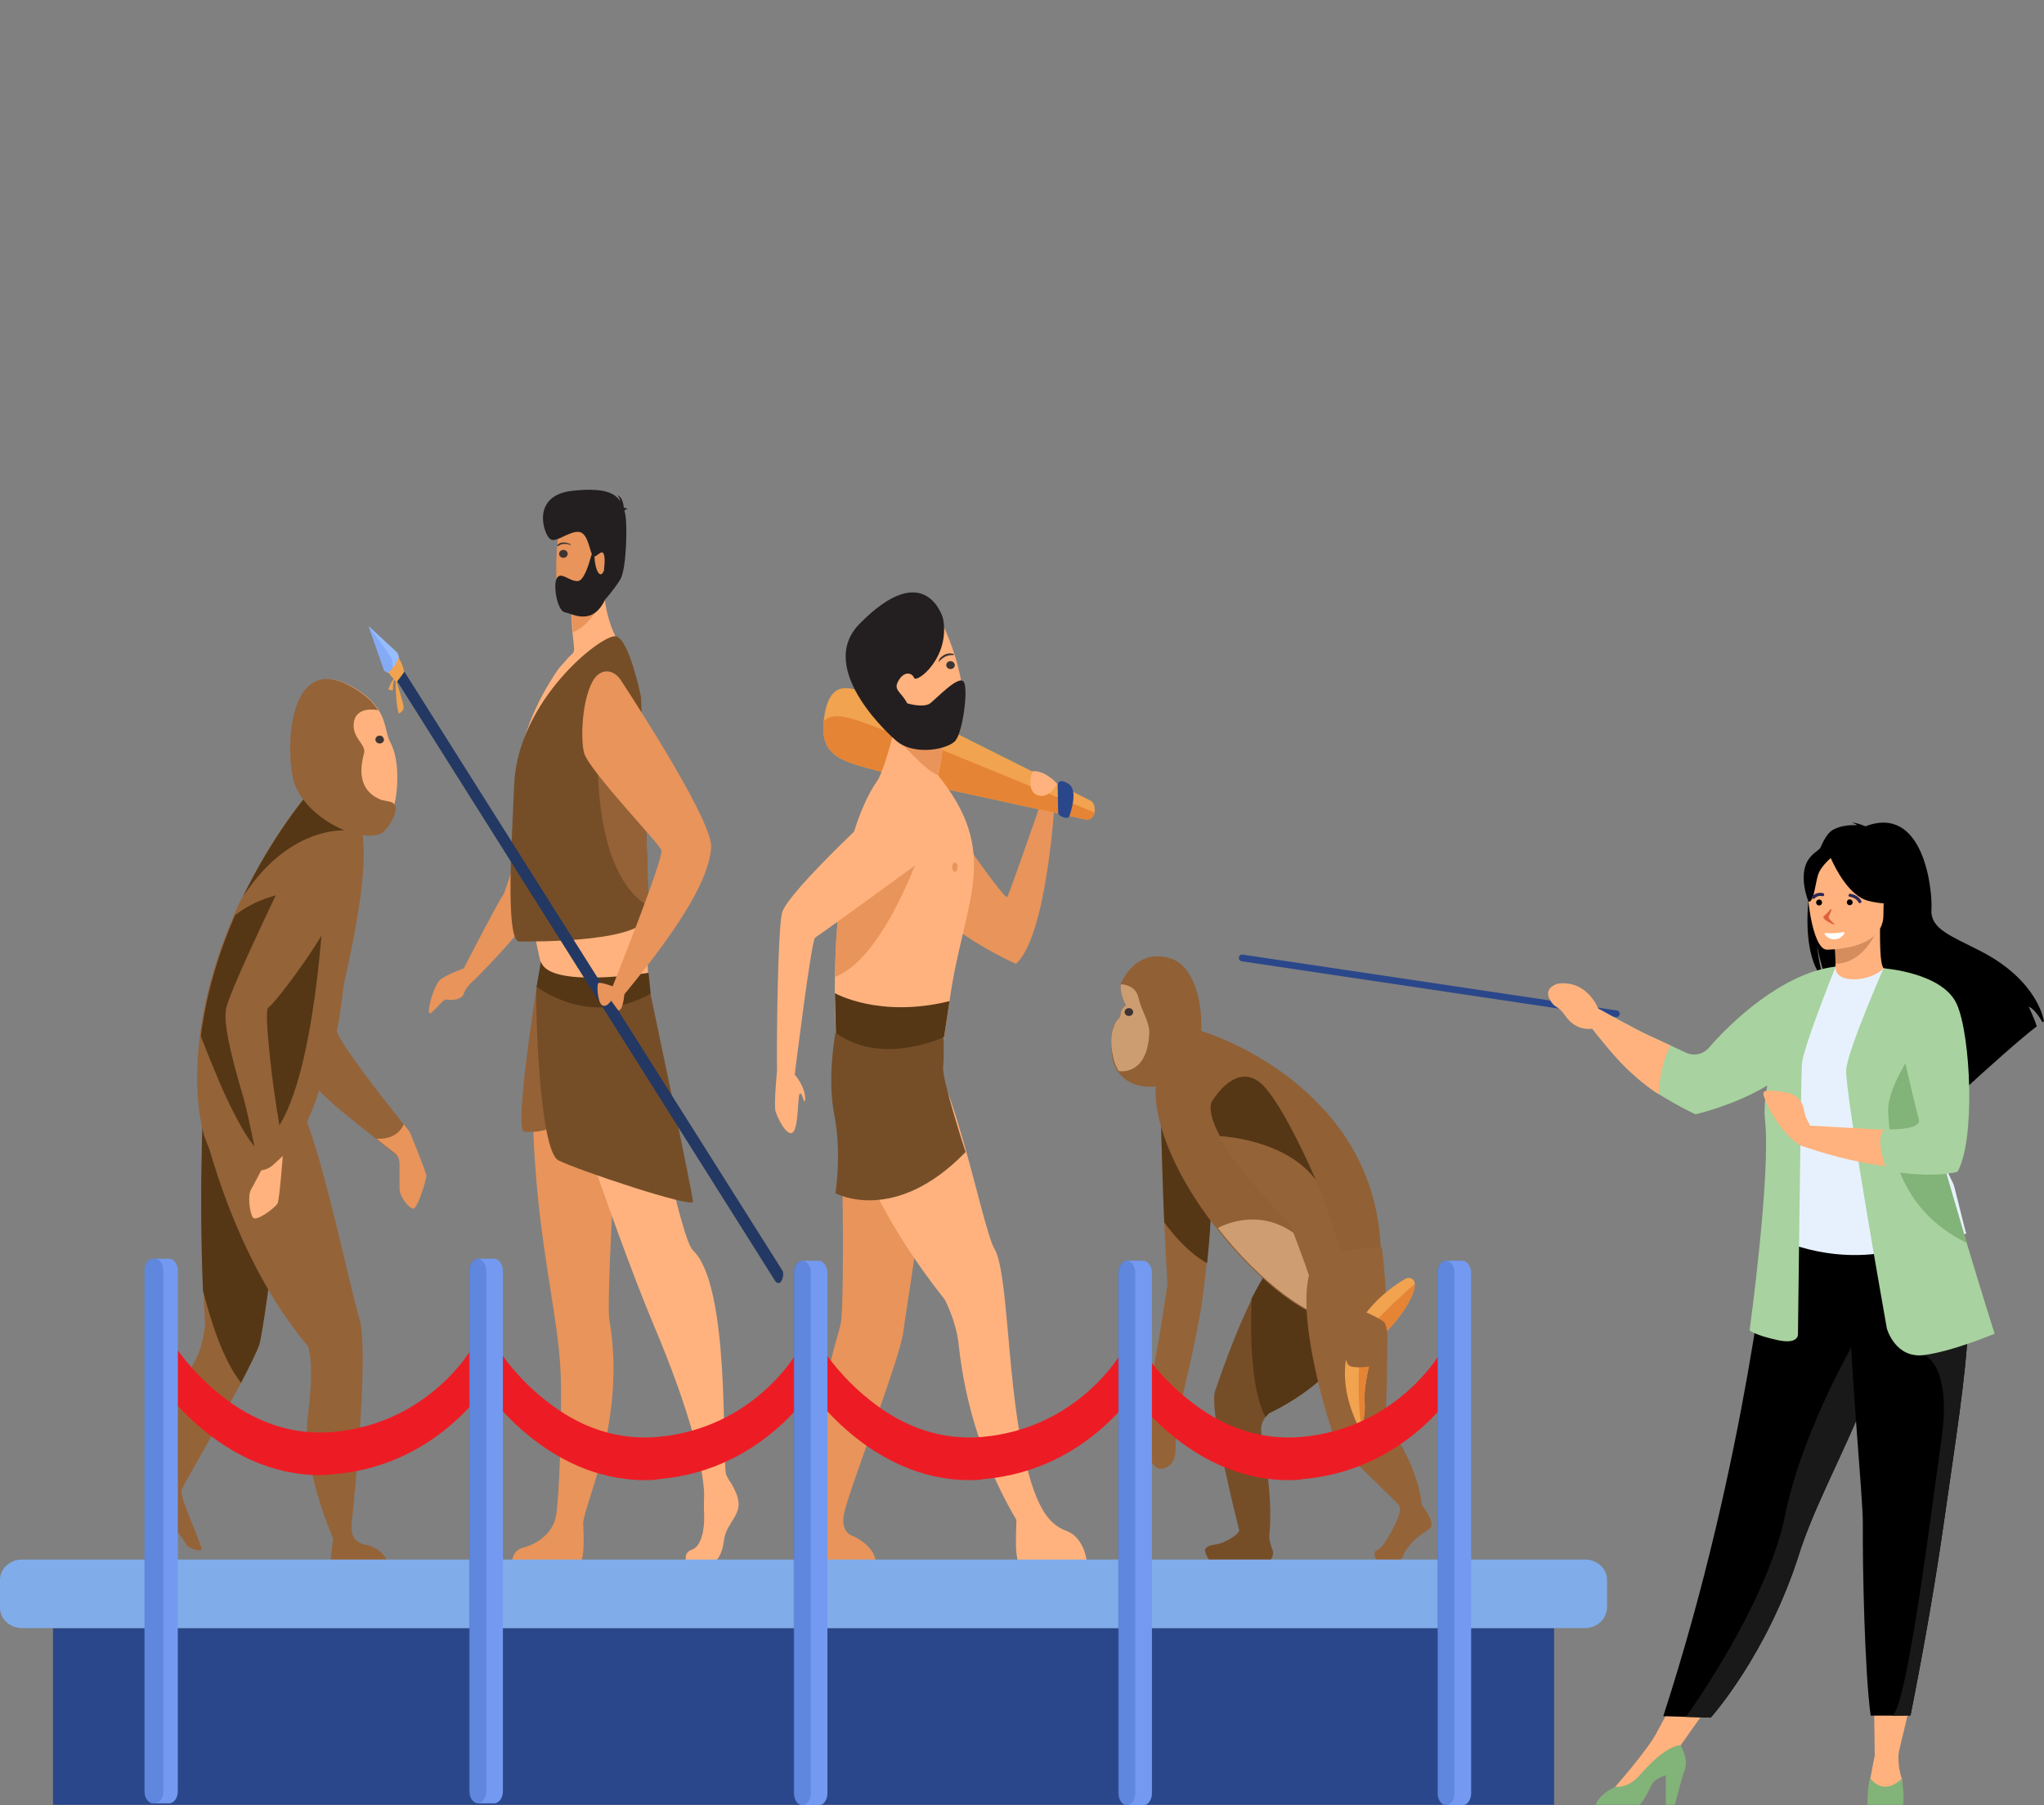 <?xml version="1.0" encoding="utf-8"?>
<!-- Generator: Adobe Illustrator 25.1.0, SVG Export Plug-In . SVG Version: 6.00 Build 0)  -->
<svg version="1.1" id="Layer_1" xmlns="http://www.w3.org/2000/svg" xmlns:xlink="http://www.w3.org/1999/xlink" x="0px" y="0px"
	 viewBox="0 0 300 265" style="enable-background:new 0 0 300 265;" xml:space="preserve">
<rect x="0" y="0" width="300" height="265" fill="#808080" stroke="none"/>
<g>
	<g>
		<g>
			<g>
				<g>
					<path style="fill:#754E28;" d="M177.79,229.22h8.49c0,0,0.86-0.8,0.47-1.75c-0.39-0.95-0.47-1.82-0.47-1.82
						c0.71-6.56-1.1-13.77-1.18-15.52c-0.08-0.95,0.31-1.68,0.63-2.11c0.31-0.36,0.55-0.58,0.55-0.58
						c6.52-3.13,10.38-7.36,12.65-10.71c2.2-3.28,2.91-5.83,2.91-5.83s-0.16-0.22-0.47-0.58c-1.65-1.75-6.92-7.07-11-7.21
						c-2.12-0.07-4.48,3.35-6.6,7.51c-2.67,5.39-4.87,11.95-5.42,13.55c-1.02,2.84,3.54,20.48,3.54,20.48s-0.08,0.73-2.36,1.75
						c-1.18,0.51-2.12,0.22-2.59,0.95C176.62,227.55,177.4,229.22,177.79,229.22z"/>
					<path style="fill:#553716;" d="M185.73,208.02c0.31-0.36,0.55-0.58,0.55-0.58c6.52-3.13,10.38-7.36,12.65-10.71
						c0.94-2.11,1.73-4.3,2.36-6.41c-1.65-1.75-6.92-7.07-11-7.21c-2.12-0.07-4.48,3.35-6.6,7.51
						C183.77,190.6,182.9,202.63,185.73,208.02z"/>
					<path style="fill:#956338;" d="M168.05,211.15c0.31-0.8,0.55-3.13,1.02-4.66c-0.16-3.35,0.39-6.63,0.71-8.23
						c0.63-3.21,1.57-9.76,1.57-9.76c-0.16-2.7-0.31-5.76-0.47-8.96c-0.39-9.11-0.55-18.58-0.55-18.58s5.82,3.86,6.92,8.23
						c0.86,3.28,0.47,10.27-0.16,16.39c-0.24,2.11-0.47,4.15-0.71,5.83c-0.55,3.64-2.12,10.93-3.54,16.39
						c-0.16,1.38-0.31,4.01-0.31,5.17c0,1.68-1.1,2.7-2.36,2.62C168.99,215.38,167.5,212.39,168.05,211.15z"/>
					<path style="fill:#553716;" d="M170.33,160.87c0,0,0.16,9.47,0.55,18.58c1.49,2.04,3.77,4.59,6.29,5.98
						c0.63-6.05,1.02-13.12,0.16-16.39C176.14,164.74,170.33,160.87,170.33,160.87z"/>
					<path style="fill:#916035;" d="M163.25,151.33c0.08-0.36,0.24-0.73,0.39-1.09c0.16-0.22,0.31-0.44,0.47-0.66
						c0.71-0.66-0.16-0.8,1.1-2.04c0,0-0.86-1.82-0.71-3.06l0,0c0-0.15,0.08-0.29,0.16-0.44c1.02-1.97,3.14-4.44,6.92-3.42
						c3.46,0.87,4.95,6.12,4.72,10.71c0.16,0.07,1.41,0.44,3.3,1.24c3.54,1.53,9.2,4.52,14.07,9.62c5.27,5.46,9.51,13.41,8.96,24.41
						c-0.31,5.25-2.36,7.43-5.34,7.43c-5.03,0.07-12.73-6.05-18.71-13.7c-0.16-0.22-0.31-0.36-0.47-0.58
						c-5.11-6.63-8.8-14.43-8.49-20.26l0,0c-2.36,0.22-4.4-0.51-5.58-2.26c-0.39-0.51-0.63-1.17-0.79-1.89
						C163.17,154.32,162.94,152.71,163.25,151.33z"/>
					<path style="fill:#CE9D72;" d="M178.74,180.26c5.97,7.65,13.6,13.7,18.71,13.7l0,0C191.47,172.9,178.74,180.26,178.74,180.26z"
						/>
					<path style="fill:#956338;" d="M202.79,183.1c0,0,1.26,7.14,0.63,23.9c0,0-0.24,1.68,0.71,2.91c1.02,1.24,3.93,5.68,4.56,11
						c0,0,1.57,2.04,1.41,2.99s-2.2,1.09-4.01,4.08c0,0-0.31,1.31-1.26,1.31c-0.47,0-1.34,0-2.04,0c-1.1,0-1.26-1.53-0.79-1.68
						c0.47-0.15,1.02-0.8,1.34-1.31c0.86-1.31,2.59-4.44,2.04-5.25c-0.55-0.87-8.49-8.02-9.43-9.84c-0.86-1.82-6.13-18.8-3.46-25.14
						C193.67,183.24,202.79,183.1,202.79,183.1z"/>
					<path style="fill:#CD9D72;" d="M163.41,155.34c0.16,0.73,0.47,1.38,0.79,1.89c1.89,0.22,4.24-0.87,4.48-5.46
						c0.08-1.82-1.1-3.21-1.57-5.25c-0.39-2.04-2.59-2.04-2.59-2.04l0,0c-0.24,1.24,0.71,3.06,0.71,3.06
						c-1.26,1.24-0.39,1.38-1.1,2.04c-0.16,0.15-0.31,0.36-0.47,0.66l-0.39,1.09C162.94,152.71,163.17,154.32,163.41,155.34z"/>
					<g>
						<path style="fill:#F1A34F;" d="M199.41,209.48c0,0,0.16-0.07,0.39-0.36c0.31-0.44,0.63-1.46,0.47-3.72
							c-0.08-1.68,0.79-7.87,3.14-9.91c1.81-1.6,4.32-5.25,4.24-7c0-0.36-0.16-0.66-0.47-0.8c-0.24-0.15-0.55-0.15-0.86,0
							C204.36,188.78,192.81,196,199.41,209.48z"/>
						<path style="fill:#E58435;" d="M199.8,209.11c0.31-0.44,0.63-1.46,0.47-3.72c-0.08-1.68,0.79-7.87,3.14-9.91
							c1.81-1.6,4.32-5.25,4.24-7c-2.04,1.75-7.31,6.49-7.86,8.6C199.33,199.2,199.25,206.42,199.8,209.11z"/>
					</g>
					<path style="fill:#956338;" d="M178.03,161.53c0,0,3.46-5.9,7.23-2.26c2.2,2.04,5.5,8.53,7.86,13.99
						c0.55,1.24,1.02,2.4,1.41,3.5c1.18,3.13,3.22,9.84,4.56,15.23l0,0c0,0,3.22,1.38,4.01,2.04c0.79,0.66,0.63,5.1-0.16,5.9
						c-0.71,0.73-4.48,1.09-5.03,0.44s-1.81-5.39-1.89-5.46l0,0c-1.57-2.33-2.99-4.88-3.46-6.34c-0.94-3.06-3.22-8.89-3.22-8.89
						c-5.9-5.98-8.88-10.06-10.38-12.75C176.77,162.55,178.03,161.53,178.03,161.53z"/>
					<path style="fill:#553716;" d="M179.05,166.78c0,0,9.51,0.36,14.07,6.41c-2.36-5.46-5.66-11.88-7.86-13.99
						c-3.77-3.57-7.23,2.26-7.23,2.26S176.77,162.55,179.05,166.78z"/>
				</g>
				<g>
					<path style="fill:#956338;" d="M38.04,197.45c-0.31,0.87-1.34,2.99-2.67,5.54c-3.3,6.19-8.49,15.01-8.72,15.74
						c-0.39,0.95,3.22,8.45,2.91,8.74c-0.31,0.29-1.57-0.15-1.97-0.44c-0.39-0.29-1.02-2.19-2.91-3.06
						c-1.89-0.87-2.52-1.24-2.52-1.24c-0.08-1.31,1.26-3.42,1.26-3.42c0.63-6.7,3.46-16.76,4.95-19.09
						c1.49-2.33,1.73-5.83,1.73-5.83c-0.08-1.6-0.16-3.21-0.24-4.81c-0.71-16.91,0.24-31.41,0.24-31.41s8.88-1.24,11.16,0
						C43.47,159.2,38.99,194.32,38.04,197.45z"/>
					<path style="fill:#553716;" d="M38.04,197.45c-0.31,0.87-1.34,2.99-2.67,5.54c-2.52-3.21-4.32-8.6-5.58-13.55
						c-0.71-16.91,0.24-31.41,0.24-31.41s8.88-1.24,11.16,0C43.47,159.2,38.99,194.32,38.04,197.45z"/>
					<path style="fill:#956338;" d="M60.13,166.12l-1.49,3.79c-1.18-0.95-2.28-1.82-3.38-2.7l0,0c-5.34-4.23-9.75-7.58-10.53-10.27
						c-0.86-2.84-1.57-27.98-1.57-27.98c1.57-6.05,6.92-3.28,7.78,0.8c0.94,4.08-0.94,20.04-1.49,21.35
						c-0.39,1.09,7.23,10.71,9.83,13.99C59.81,165.68,60.13,166.12,60.13,166.12z"/>
					<path style="fill:#956338;" d="M50.38,144.92c-1.18,5.17-2.28,9.69-2.67,11.8c-0.16,1.02-0.47,2.11-0.86,3.35
						c-0.47,1.53-1.1,3.13-1.81,4.66c-1.1,2.4-2.36,4.74-3.69,6.56c0,0,0,0.07-0.08,0.07c-1.49,1.97-2.91,3.28-4.09,3.21
						c-0.16,0-0.24,0-0.39-0.07c-1.97-0.36-4.72-2.26-6.45-6.78c-0.31-0.73-0.55-1.53-0.71-2.48c-0.16-0.66-0.31-1.38-0.39-2.19l0,0
						l0,0c-0.39-2.91-0.47-6.41,0.08-10.78c0-0.07,0-0.07,0-0.15c0.08-0.66,0.16-1.38,0.31-2.11c0.86-5.39,2.52-10.49,4.4-14.94
						c0.08-0.22,0.24-0.51,0.31-0.73c0.39-1.02,0.86-1.97,1.34-2.84c3.69-7.58,7.7-12.75,8.72-14.06c0.16-0.22,0.24-0.29,0.24-0.29
						s1.81-1.82,5.27,0.36c0.63,0.36,1.26,0.87,1.97,1.53c0.63,0.58,1.02,1.6,1.26,2.91c0,0,0,0,0,0.07
						C54.08,127.14,52.19,136.9,50.38,144.92z"/>
					<path style="fill:#956338;" d="M29.32,163.06c0,0,4.01,20.55,15.88,34.54c0,0,1.02,2.33,0,10.06
						c-1.02,7.65,3.69,18.14,3.69,18.14l-0.39,3.42h8.41c0,0-0.86-2.04-3.3-2.48s-2.04-2.7-1.89-4.15
						c0.16-1.46,2.52-24.34,1.02-29.07c-1.49-4.74-6.6-30.02-9.59-32.5C40.09,158.61,31.44,158.18,29.32,163.06z"/>
					<path style="fill:#553716;" d="M47.55,131.58c0,0.66-1.18,27.47-7.47,34.9l-2.36-20.55L47.55,131.58z"/>
					<path style="fill:#FFB27D;" d="M40.72,163.64c-0.55,1.89-1.49,3.57-2.99,3.86c0.24,0.87,0.55,1.75,0.79,2.7
						c0.16,0.51,0.08,1.17-0.16,1.6c-0.16,0.22-0.31,0.58-0.47,0.87c-0.39,0.73-0.79,1.53-1.02,1.89c-0.55,0.87-0.24,3.42,0.24,4.15
						c0.47,0.73,3.3-1.46,3.62-2.04c0.16-0.29,0.39-2.4,0.55-4.3c0.16-1.53,0.24-2.91,0.24-2.91S41.11,166.99,40.72,163.64z"/>
					<path style="fill:#E8945B;" d="M61.86,170.49c-0.71-1.89-1.73-4.37-1.73-4.37s-0.31-0.36-0.86-1.09l0,0
						c-1.1,2.48-3.93,2.11-4.01,2.11c0.86,0.73,1.81,1.46,2.75,2.19c0.39,0.29,0.63,0.87,0.63,1.53c0,0.07,0,0.15,0,0.22
						c0,1.09,0,2.55,0,3.28c-0.08,1.17,1.26,2.91,1.97,3.06c0.63,0.15,1.97-4.15,1.97-4.88C62.49,172.24,62.25,171.44,61.86,170.49z
						"/>
					<path style="fill:#553716;" d="M43.23,135.44l-5.58,10.06l0.39,11.51l0.08,1.89l0.31,7.94l0.08,2.19c-0.08,0-0.24,0-0.31-0.07
						c-1.41-0.66-3.62-4.81-5.66-9.33c-0.31-0.73-0.63-1.46-0.94-2.26c-0.79-1.82-1.49-3.64-2.12-5.25
						c0.08-0.66,0.16-1.38,0.31-2.11c0.86-5.39,2.52-10.49,4.4-14.94c0.08-0.22,0.24-0.51,0.31-0.73c1.97-1.53,3.93-2.33,5.74-2.84
						c1.1-0.29,2.12-0.44,2.91-0.51c1.57-0.15,2.59,0.07,2.59,0.07L43.23,135.44z"/>
					<path style="fill:#956338;" d="M49.52,132.53c-1.02,4.08-9.2,14.86-10.14,15.37c-0.39,0.22-0.16,3.42,0.24,7.29l0,0
						c0.63,6.27,2.12,14.28,2.12,14.28s-0.94,0.87-1.73,1.6c-0.86,0.73-1.81,0.73-1.81,0.73c-0.94-3.42-1.57-7.36-2.36-10.27
						c-1.81-6.19-3.07-11.08-2.67-13.41c0.55-2.99,10.53-23.39,10.53-23.39C47.47,121.45,50.54,128.45,49.52,132.53z"/>
					<path style="fill:#FFB27D;" d="M56.04,121.45c-0.08,0-0.08,0-0.16,0.07c-0.24,0.07-0.55,0.15-0.94,0.22
						c-0.63,0.07-1.34,0.07-2.12,0c-3.22-0.29-7.62-1.89-9.43-6.92c-1.41-3.86-1.26-20.04,8.96-13.63c1.65,1.02,2.59,2.04,3.22,3.06
						c1.18,1.82,1.02,3.5,1.73,4.74C59.26,112.64,58.16,120.65,56.04,121.45z"/>
					<path style="fill:#553716;" d="M52.66,122.04c0,0-9.2-2.26-16.98,9.55c4.24-8.74,8.96-14.35,8.96-14.35s1.81-1.82,5.27,0.36
						L52.66,122.04z"/>
					<path style="fill:#956338;" d="M55.96,122.33c-3.38,1.53-10.93-2.26-12.73-7.29c-1.41-3.93-1.34-20.4,9.04-13.84
						c1.65,1.02,2.67,2.11,3.22,3.06l0,0c0,0-3.07-0.73-3.54,1.68c-0.39,2.4,1.81,3.28,1.49,4.59c-0.31,1.24-1.41,5.17,2.28,6.78
						c0.86,0.44,2.52,0.07,2.36,1.6C57.77,120.58,56.51,122.04,55.96,122.33z"/>
				</g>
				<g>
					<path style="fill:#E8945B;" d="M76.79,227.18c1.49-0.36,4.17-1.68,4.79-4.52c0.47-2.04,0.94-14.72,0.71-20.99
						c-0.31-8.38-3.14-18.22-3.93-33.66c-0.63-11.37,1.26-20.99,1.26-20.99l12.1-1.09c0,0-2.91,44.38-2.28,47.8
						c2.52,14.65-3.62,26.74-3.85,29.88c0.08,1.17,0.24,5.17-0.39,5.61H75.14C75.14,229.22,75.22,227.55,76.79,227.18z"/>
					<path style="fill:#FFB27D;" d="M96.05,194.76c-6.6-15.67-16.51-46.34-16.51-46.34l14.93-6.19c0,0,0.71,8.89,0.86,13.33
						c0.16,4.52,4.64,26.3,6.37,27.98c5.5,5.17,4.24,29.95,4.87,32.94l0.39,0.73c0,0,1.73,2.33,1.41,4.08
						c-0.31,1.68-1.89,2.77-2.12,4.88c-0.24,2.04-1.1,3.21-1.81,3.21c-0.79,0-3.69,0-3.69,0s-0.55-1.46,0.79-1.89
						c1.34-0.44,1.89-2.84,1.81-5.1c-0.08-1.02,0-2.26,0-3.28C103.12,215.09,101.39,207.44,96.05,194.76z"/>
					<path style="fill:#FFB27D;" d="M76.16,111.54c1.26-6.41,4.4-11.37,5.9-13.48l0.79-0.87c0.24-0.29,0.47-0.58,0.79-0.87l0,0l0,0
						c0.16-0.15,0.24-0.29,0.39-0.36c0.16-0.15,0.24-0.44,0.24-0.73c-0.08-0.87-0.16-1.68-0.24-2.33c-0.16-1.82-0.16-2.91-0.16-2.91
						l2.44-2.84l2.28-2.7c-0.16,4.95,1.26,8.23,2.28,9.98c1.65,3.06,2.99,7.65,3.46,12.17c0.39,3.42,0.63,7.21,0.55,11.22
						c0,1.46,0,2.99-0.08,4.44c-0.31,8.09,0.08,16.54,0.31,20.62c0.08,1.17-6.45,5.76-9.27,6.19c-3.38,0.51-5.5-2.7-5.82-4.66
						C80.02,143.75,74.2,121.38,76.16,111.54z"/>
					<path style="fill:#956238;" d="M78.76,144.92c0,0-3.38,21.06-1.81,21.2c1.65,0.22,8.8,0,9.43-9.18
						C86.7,151.77,78.76,144.92,78.76,144.92z"/>
					<path style="fill:#E8945B;" d="M88.74,87.28c0,0-1.57,4.3-4.64,5.54c-0.16-1.82-0.16-2.91-0.16-2.91l2.44-2.84L88.74,87.28z"/>
					<path style="fill:#754E28;" d="M95.19,144.55c0,0,6.52,30.82,6.52,31.84s-16.82-4.59-19.73-6.05
						c-2.91-1.38-3.46-23.9-3.22-25.5C78.99,143.24,95.19,144.55,95.19,144.55z"/>
					<path style="fill:#E8945B;" d="M82.84,89.83c0,0,6.05,1.46,6.6-4.01c0.55-5.46,1.73-9.04-2.12-10.2
						c-3.85-1.17-4.79,0.8-5.27,2.55C81.51,79.92,81.27,89.25,82.84,89.83z"/>
					<path style="fill:#553716;" d="M95.19,142.8c0,0-14.7,2.4-15.8-1.68l-0.63,3.72c0,0,7.78,6.12,16.74,1.02L95.19,142.8z"/>
					<path style="fill:#E8945B;" d="M64.61,143.82c0.86-0.73,3.46-1.68,3.46-1.68s4.79-9.33,5.74-10.71s5.9-20.55,5.9-20.55
						s2.04,14.14,0.94,18.65c-1.02,4.52-11,14.28-11,14.28s-1.26,1.02-1.57,2.04c-0.31,1.02-2.12,1.02-2.59,0.87
						c-0.47-0.15-2.44,2.7-2.52,1.89C62.8,147.9,63.74,144.55,64.61,143.82z"/>
					<path style="fill:#231F20;" d="M83.95,72.05c4.64-0.51,6.29,0.29,7.07,1.53c-0.08-0.58-0.39-0.87-0.39-0.87
						c0.71,0.22,0.86,1.24,0.94,1.82c0.31,0,0.55,0.22,0.55,0.22c-0.31,0-0.39,0.07-0.47,0.22c0,0.15,0.08,0.22,0.08,0.36
						c0.39,1.38,0.24,8.31-0.71,9.76c-0.94,1.53-2.2,2.91-2.2,2.91l0,0c-1.89,4.01-4.87,2.04-5.9,1.89
						c-1.1-0.15-1.81-4.01-1.18-5.03c0.63-1.02,1.81,0.51,3.07,0.44c0.94-0.07,1.65-2.62,1.97-3.72c0-0.07,0.08-0.15,0.08-0.29
						c-0.39-0.8-0.63-3.06-1.89-3.21c-1.49-0.15-3.46,1.75-4.24,1.02C79.86,78.53,77.81,72.78,83.95,72.05z M88.66,83.71
						L88.66,83.71c0-0.07,0-0.22,0-0.29c0.16-1.09,0.16-2.7-0.55-2.26c-0.47,0.29-0.63,0.51-0.86,0.51c0,0.07,0,0.07,0,0.07
						C87.33,83.71,88.11,85.17,88.66,83.71z"/>
					<path style="fill:#754E28;" d="M76.24,138.21c2.2,0,18.94,0.15,18.94-4.15c0-0.29,0-0.58,0-1.02
						c-0.08-2.77-0.24-8.82-0.47-14.79c-0.31-8.02-0.63-15.96-0.63-15.96s-1.73-8.53-3.69-8.89c-2.04-0.36-14.46,9.4-14.93,21.86
						C75.22,122.04,74.04,138.21,76.24,138.21z"/>
					<g>
						<path style="fill:#233862;" d="M114.68,188.05L114.68,188.05c0.24-0.36,0.39-1.17,0.16-1.53L59.11,98.21
							c-0.24-0.36-0.71-0.44-0.94-0.07l-0.08,0.15c-0.24,0.36-0.31,1.02,0,1.38l55.65,88.31
							C113.97,188.42,114.44,188.49,114.68,188.05z"/>
						<path style="fill:#97BDFF;" d="M57.61,98.72c0.24-0.07,0.39-0.22,0.63-0.51c0.79-1.09,0.08-2.4,0.08-2.4l-4.17-3.86
							c0,0,2.2,6.27,2.28,6.49C56.44,98.5,56.99,98.94,57.61,98.72z"/>
						<path style="fill:#85ABF7;" d="M57.61,98.72c0.08-0.51,0-1.82-0.08-1.97c0-0.22-3.46-4.88-3.46-4.88s2.2,6.27,2.28,6.49
							C56.44,98.5,56.99,98.94,57.61,98.72z"/>
						<path style="fill:#F1A34F;" d="M57.77,99.67c-0.39-0.44-0.79-0.95-0.79-0.95c1.18-0.95,1.49-2.19,1.49-2.19
							c0.63,0.87,0.86,2.11,0.86,2.11s-0.94,1.31-1.1,1.46c0.31,1.17,1.02,3.28,1.02,3.72c0,0.58-0.71,0.95-0.71,0.95
							c-0.39-1.09-0.47-3.5-0.47-4.74c-0.08-0.07-0.16-0.15-0.24-0.22c-0.08,0.29-0.16,0.73-0.16,1.09c0.08,0.8-0.31,0.29-0.39,0.36
							s-0.31,0-0.24-0.22C57.14,101.05,57.22,100.32,57.77,99.67z"/>
					</g>
					<path style="fill:#956238;" d="M95.19,133.04c-0.08-2.77-0.24-8.82-0.47-14.79c-3.54-4.52-6.92-8.23-6.92-8.23
						S86.7,128.01,95.19,133.04z"/>
					<path style="fill:#E8945B;" d="M86.93,100.1c1.02-1.97,2.99-2.04,4.17-0.29c3.38,5.17,13.6,21.13,13.28,24.63
						c-0.31,4.23-3.77,10.64-12.73,21.5c-0.31,2.84-0.94,2.33-0.94,2.33l-1.02-1.38c0,0-0.63,1.09-1.34,0.66
						c-0.63-0.44-0.79-2.91-0.55-3.21c0.16-0.29,2.12,0.44,2.12,0.44s7.55-18.87,7.15-19.97c-0.39-1.09-10.38-11.44-11.32-14.21
						C85.2,108.7,85.36,103.09,86.93,100.1z"/>
				</g>
				<g>
					<path style="fill:#E8945B;" d="M136.69,116.5c0,0,10.77,15.88,11.16,15.16c0.39-0.8,4.24-11.8,4.79-13.41h2.12
						c0,0-1.18,19.38-5.66,23.24c0,0-11.79-5.32-12.97-10.13C135.04,126.55,136.69,116.5,136.69,116.5z"/>
					<g>
						<path style="fill:#F1A34F;" d="M160.66,119.27c-0.16,0.66-0.63,1.17-1.34,1.02l-23.11-5.03c-1.34-0.22-2.83-0.66-4.32-1.17
							c-6.21-2.19-11.71-1.82-11-8.23c0-0.22,0.08-0.44,0.08-0.66c1.18-7.58,5.97-2.99,12.42-0.73c1.49,0.51,2.91,1.17,4.24,1.82
							l22.4,11.22C160.58,117.74,160.74,118.54,160.66,119.27z"/>
						<path style="fill:#E58435;" d="M160.66,119.27c-0.16,0.66-0.63,1.17-1.34,1.02l-23.11-5.03c-1.34-0.22-2.83-0.66-4.32-1.17
							c-6.21-2.19-11.71-1.82-11-8.23c2.2-2.04,6.37,0.8,11.48,2.11c1.57,0.44,3.14,0.95,4.48,1.53L160.66,119.27z"/>
						<path style="fill:#2B478B;" d="M155.31,119.34l-0.08-4.08c0,0,0-1.17,1.57-0.22c1.57,0.95,0.24,4.44,0.16,4.74
							C156.73,120.43,155.31,119.78,155.31,119.34z"/>
					</g>
					<path style="fill:#E8945B;" d="M123.4,156.87c0,0,0.71,33.66,0,37.38c-0.79,3.64-3.77,10.71-4.09,27.62c0,0,0,2.19-0.31,3.13
						c-0.31,0.95-0.79,3.5-0.31,4.23h9.83c0,0,0.08-2.04-3.22-3.72c0,0-2.04-0.36-1.41-3.35c0.55-2.99,8.33-23.03,8.72-26.81
						c0.39-3.79,6.21-35.34,1.89-38.55C130.08,153.73,123.4,156.87,123.4,156.87z"/>
					<path style="fill:#FFB27D;" d="M139.36,146.96c-1.81,12.97-2.2,11.29-3.85,13.19c-4.87,5.54-12.26,0-12.26,0
						c-0.55-6.41-0.79-12.02-0.71-16.83c0.08-3.79,0.24-7.07,0.63-10.06c1.73-15.81,6.76-20.04,6.76-20.04s4.64-3.21,7.39,0.15
						C147.3,125.39,141.4,132.16,139.36,146.96z"/>
					<path style="fill:#FFB27D;" d="M123.4,156.72c0,0-1.18,13.26,15.25,34.03c0,0,1.65,3.06,2.04,6.49
						c0.39,3.42,1.57,14.14,8.49,25.87c0,0-0.16,3.86,0,4.88c0.16,1.02,0.16,1.02,0.16,1.02h10.14c0,0-0.39-3.35-2.99-4.3
						c-2.52-0.95-4.72-3.21-6.68-13.48c-1.97-10.27-1.97-24.77-3.85-27.91c-1.89-3.13-6.6-29.58-12.03-31.48
						C128.43,150.09,123.4,156.72,123.4,156.72z"/>
					<path style="fill:#FFB27D;" d="M151.54,113.22c0,0-1.02,2.84,0.71,3.5c1.73,0.66,2.91-1.68,2.91-1.68S153.35,113,151.54,113.22
						z"/>
					<path style="fill:#FFB27D;" d="M138.65,106.73c-0.08,1.82-0.47,4.95-0.94,7.07c-0.24,1.09-0.55,1.89-0.86,2.19
						c-1.02,1.09-8.72-0.22-8.02-1.46c1.49-2.77,2.91-9.62,2.91-9.62s6.29-0.58,6.84,0.36C138.57,105.5,138.65,106.01,138.65,106.73
						z"/>
					<path style="fill:#E8945B;" d="M138.65,106.73c-0.08,1.82-0.47,4.95-0.94,7.07c-2.28-0.87-5.74-5.39-6.21-5.25
						C131.5,108.56,135.51,106.95,138.65,106.73L138.65,106.73z"/>
					<path style="fill:#FFB27D;" d="M138.26,91.5c0,0,5.27,10.13,2.12,17.12c0,0-9.35,4.66-10.93-4.01
						C127.8,95.88,131.89,86.84,138.26,91.5z"/>
					<path style="fill:#754E28;" d="M122.62,151.62c0,0-1.26,6.49-0.16,12.1c1.1,5.61,0.16,11.44,0.16,11.44s8.65,4.74,19.1-6.05
						c0,0-3.46-10.64-3.3-12.39c0.16-1.82,0.08-4.44,0.08-4.44L122.62,151.62z"/>
					<path style="fill:#231F20;" d="M141.4,100.03c-0.79-0.87-3.93,2.48-4.87,3.21c-1.02,0.73-3.38,0-3.38,0
						c-0.86-1.68-2.04-1.89-1.34-3.21c0.86-1.6,2.04-1.31,2.36-0.51c0.39,0.8,5.34-2.99,4.24-8.74c0,0-2.52-9.11-12.26,0.8
						c-6.68,6.78,5.27,17.05,5.27,17.05c2.67,2.48,8.02,1.31,8.88,0C141.32,107.32,142.19,100.9,141.4,100.03z"/>
					<path style="fill:#553716;" d="M122.54,145.79c0,0,6.52,3.72,16.82,1.17l-0.79,5.25c0,0-9.04,4.37-15.88-0.58L122.54,145.79z"
						/>
					<path style="fill:#E8945B;" d="M135.27,124.44c0,0-5.5,16.32-12.73,18.95c0.08-3.79,0.24-7.07,0.63-10.06
						C126.7,128.81,133.07,124.51,135.27,124.44z"/>
					<path style="fill:#FFB27D;" d="M131.03,116.72c0,0-15.64,14.28-16.27,17.34s-0.79,19.09-0.71,23.03c0,0-0.47,4.88-0.24,5.98
						c0.31,1.09,1.73,3.93,2.59,3.13c0.86-0.87,0.63-5.61,1.02-5.68c0.39-0.07,0.55,1.53,0.71,1.09s0-2.11-1.49-3.86
						c0,0,2.44-19.75,2.99-20.11c2.59-1.75,15.33-11.08,15.33-11.08S138.81,114.68,131.03,116.72z"/>
					<path style="fill:#E8945B;" d="M140.14,126.63c-0.24,0-0.39,0.29-0.39,0.66s0.16,0.66,0.39,0.66c0.24,0,0.39-0.29,0.39-0.66
						C140.62,126.92,140.38,126.63,140.14,126.63z"/>
				</g>
				<rect x="7.78" y="238.99" style="fill:#2B478B;" width="220.32" height="25.94"/>
				<path style="fill:#81ACEA;" d="M232.58,238.99H3.22C1.49,238.99,0,237.68,0,236v-4.08c0-1.6,1.41-2.99,3.22-2.99h229.43
					c1.73,0,3.22,1.31,3.22,2.99V236C235.8,237.68,234.39,238.99,232.58,238.99z"/>
				<g>
					<g>
						<g>
							<path style="fill:#ED1C24;" d="M189.11,217.27c-14.7,0-23.66-13.48-24.05-14.14l3.07-4.3l-1.49,2.19l1.49-2.19
								c0,0,2.28,3.42,6.21,6.56c5.19,4.23,10.85,6.05,16.66,5.54c14.07-1.24,20.36-12.24,20.44-12.39l3.22,3.93
								c-0.31,0.51-7.55,13.26-23.42,14.65C190.53,217.27,189.82,217.27,189.11,217.27z"/>
						</g>
						<g>
							<path style="fill:#739AF0;" d="M215.92,186.81v76.44c0,0.95-0.55,1.75-1.26,1.75h-2.36l0,0c-0.71,0-1.26-0.8-1.26-1.75
								v-76.44c0-0.95,0.55-1.75,1.26-1.75l0,0h2.36C215.29,185.07,215.92,185.87,215.92,186.81z"/>
							<path style="opacity:0.5;fill:#4A75CB;enable-background:new    ;" d="M213.48,186.81v76.44c0,0.95-0.55,1.75-1.26,1.75
								s-1.26-0.8-1.26-1.75v-76.44c0-0.95,0.55-1.75,1.26-1.75S213.48,185.87,213.48,186.81z"/>
						</g>
					</g>
					<g>
						<g>
							<path style="fill:#ED1C24;" d="M142.27,217.27c-14.7,0-23.66-13.48-24.05-14.14l3.07-4.3l-1.49,2.19l1.49-2.19
								c0,0,2.28,3.42,6.21,6.56c5.19,4.23,10.85,6.05,16.66,5.54c14.07-1.24,20.36-12.24,20.44-12.39l3.22,3.93
								c-0.31,0.51-7.55,13.26-23.42,14.65C143.68,217.27,142.97,217.27,142.27,217.27z"/>
						</g>
						<g>
							<path style="fill:#739AF0;" d="M169.07,186.81v76.44c0,0.95-0.55,1.75-1.26,1.75h-2.36l0,0c-0.71,0-1.26-0.8-1.26-1.75
								v-76.44c0-0.95,0.55-1.75,1.26-1.75l0,0h2.36C168.44,185.07,169.07,185.87,169.07,186.81z"/>
							<path style="opacity:0.5;fill:#4A75CB;enable-background:new    ;" d="M166.63,186.81v76.44c0,0.95-0.55,1.75-1.26,1.75
								c-0.71,0-1.26-0.8-1.26-1.75v-76.44c0-0.95,0.55-1.75,1.26-1.75S166.63,185.87,166.63,186.81z"/>
						</g>
					</g>
					<g>
						<g>
							<path style="fill:#ED1C24;" d="M94.63,217.27c-14.7,0-23.66-13.48-24.05-14.14l3.07-4.3l-1.49,2.19l1.49-2.19
								c0,0,2.28,3.42,6.21,6.56c5.19,4.23,10.85,6.05,16.66,5.54c14.07-1.24,20.36-12.24,20.44-12.39l3.22,3.93
								c-0.31,0.51-7.55,13.26-23.42,14.65C96.05,217.27,95.34,217.27,94.63,217.27z"/>
						</g>
						<g>
							<path style="fill:#739AF0;" d="M121.44,186.81v76.44c0,0.95-0.55,1.75-1.26,1.75h-2.36l0,0c-0.71,0-1.26-0.8-1.26-1.75
								v-76.44c0-0.95,0.55-1.75,1.26-1.75l0,0h2.36C120.81,185.07,121.44,185.87,121.44,186.81z"/>
							<path style="opacity:0.5;fill:#4A75CB;enable-background:new    ;" d="M119,186.81v76.44c0,0.95-0.55,1.75-1.26,1.75
								c-0.71,0-1.26-0.8-1.26-1.75v-76.44c0-0.95,0.55-1.75,1.26-1.75S119,185.87,119,186.81z"/>
						</g>
					</g>
					<g>
						<g>
							<path style="fill:#ED1C24;" d="M47,216.54c-14.7,0-23.66-13.48-24.05-14.14l3.07-4.3l-1.49,2.19l1.49-2.19
								c0,0,2.28,3.42,6.21,6.56c5.19,4.23,10.85,6.05,16.66,5.54c14.07-1.24,20.36-12.24,20.44-12.39l3.22,3.93
								c-0.31,0.51-7.55,13.26-23.42,14.65C48.34,216.47,47.71,216.54,47,216.54z"/>
						</g>
						<g>
							<path style="fill:#739AF0;" d="M26.1,186.52v76.44c0,0.95-0.55,1.75-1.26,1.75h-2.36c-0.71,0-1.26-0.8-1.26-1.75v-76.44
								c0-0.95,0.55-1.75,1.26-1.75h2.36C25.47,184.77,26.1,185.58,26.1,186.52z"/>
							<path style="opacity:0.5;fill:#4A75CB;enable-background:new    ;" d="M23.97,186.52v76.44c0,0.95-0.55,1.75-1.26,1.75h-0.24
								c-0.71,0-1.26-0.8-1.26-1.75v-76.44c0-0.95,0.55-1.75,1.26-1.75h0.24C23.42,184.77,23.97,185.58,23.97,186.52z"/>
							<path style="fill:#739AF0;" d="M73.81,186.52v76.44c0,0.95-0.55,1.75-1.26,1.75h-2.36l0,0c-0.71,0-1.26-0.8-1.26-1.75v-76.44
								c0-0.95,0.55-1.75,1.26-1.75l0,0h2.36C73.18,184.77,73.81,185.58,73.81,186.52z"/>
							<path style="opacity:0.5;fill:#4A75CB;enable-background:new    ;" d="M71.37,186.52v76.44c0,0.95-0.55,1.75-1.26,1.75
								s-1.26-0.8-1.26-1.75v-76.44c0-0.95,0.55-1.75,1.26-1.75C70.74,184.77,71.37,185.58,71.37,186.52z"/>
						</g>
					</g>
				</g>
			</g>
		</g>
	</g>
</g>
<path style="fill:#3E3533;" d="M83.32,81.3c0,0.29-0.24,0.58-0.63,0.58c-0.31,0-0.63-0.22-0.63-0.58c0-0.29,0.24-0.58,0.63-0.58
	C83,80.72,83.32,80.94,83.32,81.3z"/>
<g>
	<path style="fill:#3E3533;" d="M83.79,79.99c0,0-0.16,0-0.31-0.07c-0.16-0.07-0.39-0.07-0.71-0.07c-0.24,0-0.47,0.07-0.71,0.22
		c-0.08,0.07-0.16,0.07-0.24,0.07c-0.08,0-0.08,0-0.08,0v-0.07c0-0.07,0.08-0.07,0.16-0.15c0.16-0.15,0.39-0.29,0.79-0.29
		c0.31,0,0.63,0.07,0.79,0.15C83.71,79.85,83.79,79.92,83.79,79.99z"/>
</g>
<path style="fill:#3E3533;" d="M140.14,97.63c0,0.29-0.24,0.58-0.63,0.58c-0.31,0-0.63-0.22-0.63-0.58c0-0.29,0.24-0.58,0.63-0.58
	C139.83,97.04,140.14,97.33,140.14,97.63z"/>
<g>
	<path style="fill:#3E3533;" d="M139.99,96.1c0,0.07-0.16,0.07-0.39,0.07c-0.24,0-0.55,0.07-0.86,0.22
		c-0.31,0.15-0.55,0.36-0.71,0.51c-0.08,0.07-0.16,0.15-0.16,0.22c-0.08,0.07-0.08,0.07-0.08,0.07s0-0.07,0-0.15
		s0.08-0.15,0.08-0.29c0.16-0.22,0.39-0.44,0.79-0.66c0.39-0.15,0.71-0.22,1.02-0.15C139.91,95.95,140.07,96.02,139.99,96.1z"/>
</g>
<path style="fill:#3E3533;" d="M56.36,108.56c0,0.29-0.24,0.58-0.63,0.58c-0.31,0-0.63-0.22-0.63-0.58c0-0.29,0.24-0.58,0.63-0.58
	C56.04,107.97,56.28,108.19,56.36,108.56z"/>
<path style="fill:#3E3533;" d="M166.32,148.56c0,0.29-0.24,0.58-0.63,0.58c-0.31,0-0.63-0.22-0.63-0.58c0-0.29,0.24-0.58,0.63-0.58
	C166,147.98,166.32,148.2,166.32,148.56z"/>
<g>
	<path style="fill:#2B478B;" d="M237.24,149.32c-0.02,0-0.05,0-0.07-0.01l-54.92-8.2c-0.27-0.04-0.46-0.29-0.42-0.56
		c0.04-0.27,0.29-0.46,0.56-0.42l54.92,8.2c0.27,0.04,0.46,0.29,0.42,0.56C237.69,149.14,237.48,149.32,237.24,149.32z"/>
	<g>
		<polygon style="fill:#FFB27D;" points="280.86,248.08 278.57,257.69 275.16,257.67 275.03,248.08 		"/>
		<polygon style="fill:#FFB27D;" points="252.11,248.49 245.62,257.69 243.09,254.44 247,247.22 		"/>
		<path d="M268.99,121.83c1.18-0.67,2.59-0.74,3.58-0.69c-0.25-0.26-0.76-0.36-0.76-0.36c0.61-0.09,1.98,0.52,1.98,0.52
			c8.53-3.29,9.87,9.27,9.69,12.19c-0.18,2.92,2.87,3.87,7.3,6.17c8.47,4.39,9.21,10.26,9.21,10.26c-0.07,0.04-0.13,0.08-0.21,0.13
			c-0.42-0.71-1.28-2.05-2.01-2.25c0.03,0.06,0.86,1.84,1.17,2.86c-2.5,1.9-7.17,6.11-10.43,9.09c0.01-0.58-0.01-1.41-0.22-1.85
			l-0.4,2.42c-1.74,1.6-2.94,2.73-2.94,2.73c0.22-2.36-10.66-14.8-16.34-18.53c-1.38-2.03-1.87-5.63-1.91-5.91
			c0.24,2.85,0.73,4.45,1.16,5.35C263.06,139.54,265.86,123.6,268.99,121.83z"/>
		<path style="fill:#FFB27D;" d="M268.95,144.71c-0.03,0.01,2.74,1.45,4.82,0.88c1.96-0.53,3.24-3.07,3.21-3.08
			c-0.83-0.16-1.07-1.3-1.05-6.2l-0.37,0.07l-6.31,1.25c0,0,0.14,1.98,0.15,3.85C269.41,143.06,269.31,144.55,268.95,144.71z"/>
		<path d="M276.09,123.88c0,0-3.11-3.31-7.02-0.17C269.07,123.71,271.34,123.32,276.09,123.88z"/>
		<path style="fill:#D68D5D;" d="M269.26,137.63c0,0,0.14,1.98,0.15,3.85c3.53-0.1,5.39-3.32,6.16-5.1L269.26,137.63z"/>
		<path d="M276.21,135.7c0,0,1.85-2.92,2.29-5.42c0.32-1.78-0.59-8.4-7.24-7.44c0,0-1.93,0.19-3.74,1.42
			c-1.44,0.97-3.52,3.08-1.2,8.85l0.6,1.95L276.21,135.7z"/>
		<path d="M244.12,251.92l3.34,0.1l3.62,0.11c0,0,8.36-9.3,13.04-24.22c0.11-0.35,0.22-0.7,0.35-1.05
			c2.57-7.48,7.88-16.87,10.69-25.37c0.45-1.35,0.85-2.63,1.21-3.83c0.11-0.39,0.23-0.77,0.33-1.14c2.07-7.18,2.66-11.89,3.21-16.92
			l-20.24,0.16C259.68,179.75,256.41,214.13,244.12,251.92z"/>
		<path style="fill:#E7F1FD;" d="M262.51,168.12c0.05,9.63-1.41,13.76-1.41,13.76s8.67,4.4,18.96,1.16
			c0.12-0.04,8.53-1.96,8.53-1.96c-0.17-0.39-1.71-6.88-1.87-7.24c-2.17-4.67-3.83-6.72-4.08-8.15c-0.48-2.68-0.49-5.45-0.25-8.07
			c0.63-6.92,2.5-12.67,2.5-12.67c-2.81-0.64-5.51-1.73-8.43-2.83c-0.67,0.84-2.65,1.68-4.43,1.64c-2.05-0.05-2.69-0.91-2.62-1.89
			c-2.19,1.22-3.92,2.37-3.92,2.37c-1.86,3.23-5.63,6.36-5.9,11.31C259.51,156.79,262.51,167.86,262.51,168.12z"/>
		<path style="fill:#5F9AA8;" d="M279.92,169.2c0.88,1.25,2.58,8.86,6.8,9.82c-2.17-5.42-3.83-7.8-4.08-9.47
			c-0.48-3.11-0.49-6.33-0.25-9.37c-1.41-2.48-2.47-4.17-2.47-4.17c-0.11-0.4-2.24-7-2.93-1.1
			C276.31,160.8,278.93,167.8,279.92,169.2z"/>
		<path style="fill:#FFB27D;" d="M268.08,139.4c0,0,8.35,0.14,8.35-5.06c0.01-5.2,1.09-8.69-4.24-8.99
			c-5.33-0.31-6.37,1.68-6.79,3.41C264.97,130.49,265.91,139.23,268.08,139.4z"/>
		<path d="M265.65,125.87c1.29-1.56,2.26-1.22,2.81-0.75c1.8-2.7,9.48,1.31,9.48,1.31c0.56,3.73,1.28,5.76,1.28,5.76
			s-1.52,0.94-5.03,0.04c-2.76-0.71-4.76-4.64-5.49-6.28c-0.5,0.44-1.54,1.46-1.86,2.46c-0.42,1.32-0.6,4.05-1.4,3.96
			C265.43,132.36,263.71,128.21,265.65,125.87z"/>
		<path style="fill:#FFB27D;" d="M278.69,257.15c0,0-0.28,1.9,0.44,3.94c0,0,0.56,2.55-1.95,2.6s-3.13-0.19-2.84-1.75
			c0.28-1.56,0.82-4.26,0.82-4.26L278.69,257.15z"/>
		<path style="fill:#82B378;" d="M274.1,264.93C274.1,264.93,274.1,264.94,274.1,264.93l5.2,0.01c0.01,0,0.01-0.01,0.01-0.01
			c0.28-1.33-0.18-3.84-0.18-3.84c-2.84,2.72-4.62-0.07-4.62-0.07C274.04,262.19,274.1,264.93,274.1,264.93z"/>
		<path style="fill:#FFB27D;" d="M237.05,262.31c0,0,4.63-5.25,6.05-7.87l3.44,1.76l-7.69,7.22l-1.8-0.24L237.05,262.31z"/>
		<path style="fill:#82B378;" d="M234.21,264.93h6.42c0.57-0.51,1.1-1.54,1.76-2.88c0.38-0.77,1.23-1.2,2.1-1.43v4.31h1.33
			l1.23-4.58c0.82-1.54,0.2-2.94-0.37-4.16c-0.67,0-2.61,0.48-6.03,4.41c-1.12,1.29-2.36,1.75-3.6,1.71
			c-0.02,0.01-0.03,0.02-0.05,0.03C235.05,263.23,234.41,264.32,234.21,264.93z"/>
		<path style="fill:#A8D29F;" d="M234.52,148.03c0,0,5.48,3.06,7.44,3.95c0.7,0.31,1.96,0.9,3.25,1.5c0.78,0.36,1.57,0.73,2.25,1.05
			c1.15,0.54,2.52,0.24,3.35-0.72c2.97-3.46,10.65-10.97,18.58-11.92l0.03-0.01c0,0,0,0,0,0.01c0,0,0.01,0,0.01,0l-0.04,0.09
			c-0.45,1.11-4.79,11.97-4.93,14.26c-0.14,2.41-0.57,39.49-0.57,39.49s0.28,1.7-2.98,0.99c-3.27-0.71-4.12-1.42-4.12-1.42
			s3.13-22.87,2.27-30.83c-0.17-1.56-0.02-3.32,0.33-5.13c-4.83,2.93-10.53,4.23-10.53,4.23s-2.12-0.93-5.42-2.97
			c-1.39-0.86-2.99-2.23-4.57-3.68c-1.91-1.75-5.2-5.98-5.2-5.98L234.52,148.03z"/>
		<path style="fill:#191919;" d="M247.47,252.02l3.62,0.11c0,0,8.36-9.3,13.04-24.22c0.11-0.35,0.22-0.7,0.35-1.05
			c2.57-7.48,7.88-16.87,10.69-25.37c0.45-1.35,0.85-2.63,1.21-3.83c0.11-0.39,0.23-0.77,0.33-1.14l-2.98-2.26
			c0,0-8.95,14.49-11.72,28.13C259.6,234.22,249.96,248.48,247.47,252.02z"/>
		<path d="M273.41,223.65c-0.05,6.63,0.28,21.88,1.15,28.19h3.2c1.77,0,2.65-0.03,2.65-0.03c2.17-10.97,3.71-20.05,4.83-27.88
			c0.92-6.42,1.74-11.93,2.37-16.66c0.63-4.77,1.07-8.76,1.23-12.14c0.02-0.53,0.04-1.05,0.05-1.55c0.01-0.5,0.01-0.99,0.01-1.47
			l-17.49-1.7C271.64,202.03,273.44,219.79,273.41,223.65z"/>
		<path style="fill:#191919;" d="M277.76,251.84c1.77,0,2.65-0.03,2.65-0.03c2.17-10.97,3.71-20.05,4.83-27.88
			c0.92-6.42,1.74-11.93,2.37-16.66c0.63-4.77,1.07-8.76,1.23-12.14l-6.42,3.77c0,0,4.1,1.44,2.53,12.38
			C283.4,222.23,279.94,250.29,277.76,251.84z"/>
		<path style="fill:#A8D29F;" d="M276.94,195.03c0,0,1.23,4.45,5.49,3.88c4.26-0.57,10.32-3.13,10.32-3.13s-1.82-5.75-4.09-13.31
			c-2.74-9.15-6.14-20.95-7.73-28.39c-0.45-2.09-0.76-3.83-0.87-5.07l-3.61-6.86c0,0-5.2,11.83-5.48,14.82
			C270.69,159.94,276.94,195.03,276.94,195.03z"/>
		<path style="fill:#FFB27D;" d="M261.72,160.28c2.05,0.27,2.84,1.36,3.09,2.83c0.14,0.79,0.55,1.58,0.89,2.13
			c2.04,0.11,6.91,0.37,11,0.63l0.34,5.36c-3.36-0.42-7.48-1.27-12.23-2.9c-0.36-0.06-0.82-0.29-1.39-0.76
			c-2.94-2.41-4.61-6.45-4.62-7.02C258.79,159.99,259.67,160.01,261.72,160.28z"/>
		<path style="fill:#82B378;" d="M277.13,163.2c0.19,4.83,1.33,14.21,11.46,19.22c0.03,0.01,0.05,0.03,0.08,0.04
			c-2.74-9.15-6.14-20.95-7.73-28.39C279.07,156.86,277.02,160.55,277.13,163.2z"/>
		<path style="fill:#A8D29F;" d="M276.45,142.14c0,0,8.67,0.61,10.75,5.26c2.08,4.64,2.75,20.08,0.09,24.62
			c0,0-3.65,1.04-10.11-0.17c-0.08-0.01-0.16-0.03-0.24-0.05c0,0-2.06-5.04-0.21-6.04c0,0,5.45,0.28,4.88-1.52
			C281.05,162.45,276.45,142.14,276.45,142.14z"/>
		<g>
			<path style="fill:#FFB27D;" d="M228.64,144.39c4.66-0.6,6.17,4.22,6.17,4.22l-0.94,2.39c-1.44,0.2-2.96-0.22-4.12-1.88
				c-1.16-1.66-1.48-1.02-2.21-2.26C226.54,145.18,228.11,144.56,228.64,144.39z"/>
			<path style="fill:#FFB27D;" d="M241.96,151.98c0.7,0.31,1.96,0.9,3.25,1.5c-0.69,1.22-1.55,3.45-1.78,7.13
				c-1.39-0.86-3.18-2.29-4.71-3.79c-2.46-2.41-5.06-5.87-5.06-5.87l0.87-2.91C234.52,148.03,240,151.1,241.96,151.98z"/>
		</g>
	</g>
</g>
<g>
	<path d="M267.39,132.66c-0.1,0.22-0.36,0.32-0.58,0.22c-0.22-0.1-0.32-0.36-0.22-0.58c0.1-0.22,0.36-0.32,0.58-0.22
		C267.4,132.18,267.49,132.44,267.39,132.66z"/>
	<path d="M271.88,132.63c-0.1,0.22-0.35,0.31-0.57,0.21c-0.22-0.1-0.31-0.35-0.21-0.57c0.1-0.22,0.35-0.31,0.57-0.21
		C271.88,132.16,271.98,132.42,271.88,132.63z"/>
	<g>
		<path style="fill:#2C2858;" d="M272.88,132.55c-0.05-0.02-0.09-0.06-0.11-0.1c-0.36-0.7-1.25-0.8-1.26-0.8
			c-0.13-0.01-0.22-0.13-0.2-0.25s0.13-0.22,0.25-0.2c0.05,0,1.15,0.13,1.62,1.05c0.06,0.11,0.01,0.25-0.1,0.31
			C273.02,132.58,272.95,132.58,272.88,132.55z"/>
	</g>
	<g>
		<path style="fill:#2C2858;" d="M266.07,131.92c-0.02-0.01-0.04-0.02-0.06-0.04c-0.09-0.09-0.1-0.23-0.01-0.32
			c0.67-0.72,1.54-0.46,1.58-0.45c0.12,0.04,0.19,0.16,0.15,0.29c-0.04,0.12-0.16,0.19-0.28,0.15c-0.03-0.01-0.64-0.18-1.11,0.33
			C266.26,131.94,266.16,131.96,266.07,131.92z"/>
	</g>
	<path style="fill:#DE623C;" d="M268.63,133.5c-0.32,0.36-0.6,0.72-0.91,0.93c-0.1,0.07-0.13,0.22-0.07,0.32
		c0.27,0.45,1.04,0.79,1.51,0.97c0.07,0.03,0.12-0.06,0.06-0.11c-0.48-0.39-0.69-0.68-0.78-0.84c-0.04-0.08-0.05-0.18-0.01-0.26
		c0.09-0.19,0.26-0.58,0.38-0.91C268.86,133.5,268.71,133.41,268.63,133.5z"/>
</g>
<path style="fill:#FFFFFF;" d="M267.83,137.2c-0.08-0.09-0.01-0.24,0.11-0.23c0.31,0.02,0.82,0.04,1.31,0.02
	c0.49-0.03,0.99-0.11,1.3-0.16c0.12-0.02,0.21,0.11,0.14,0.22c-0.21,0.32-0.64,0.8-1.39,0.84
	C268.56,137.93,268.07,137.49,267.83,137.2z"/>
</svg>
